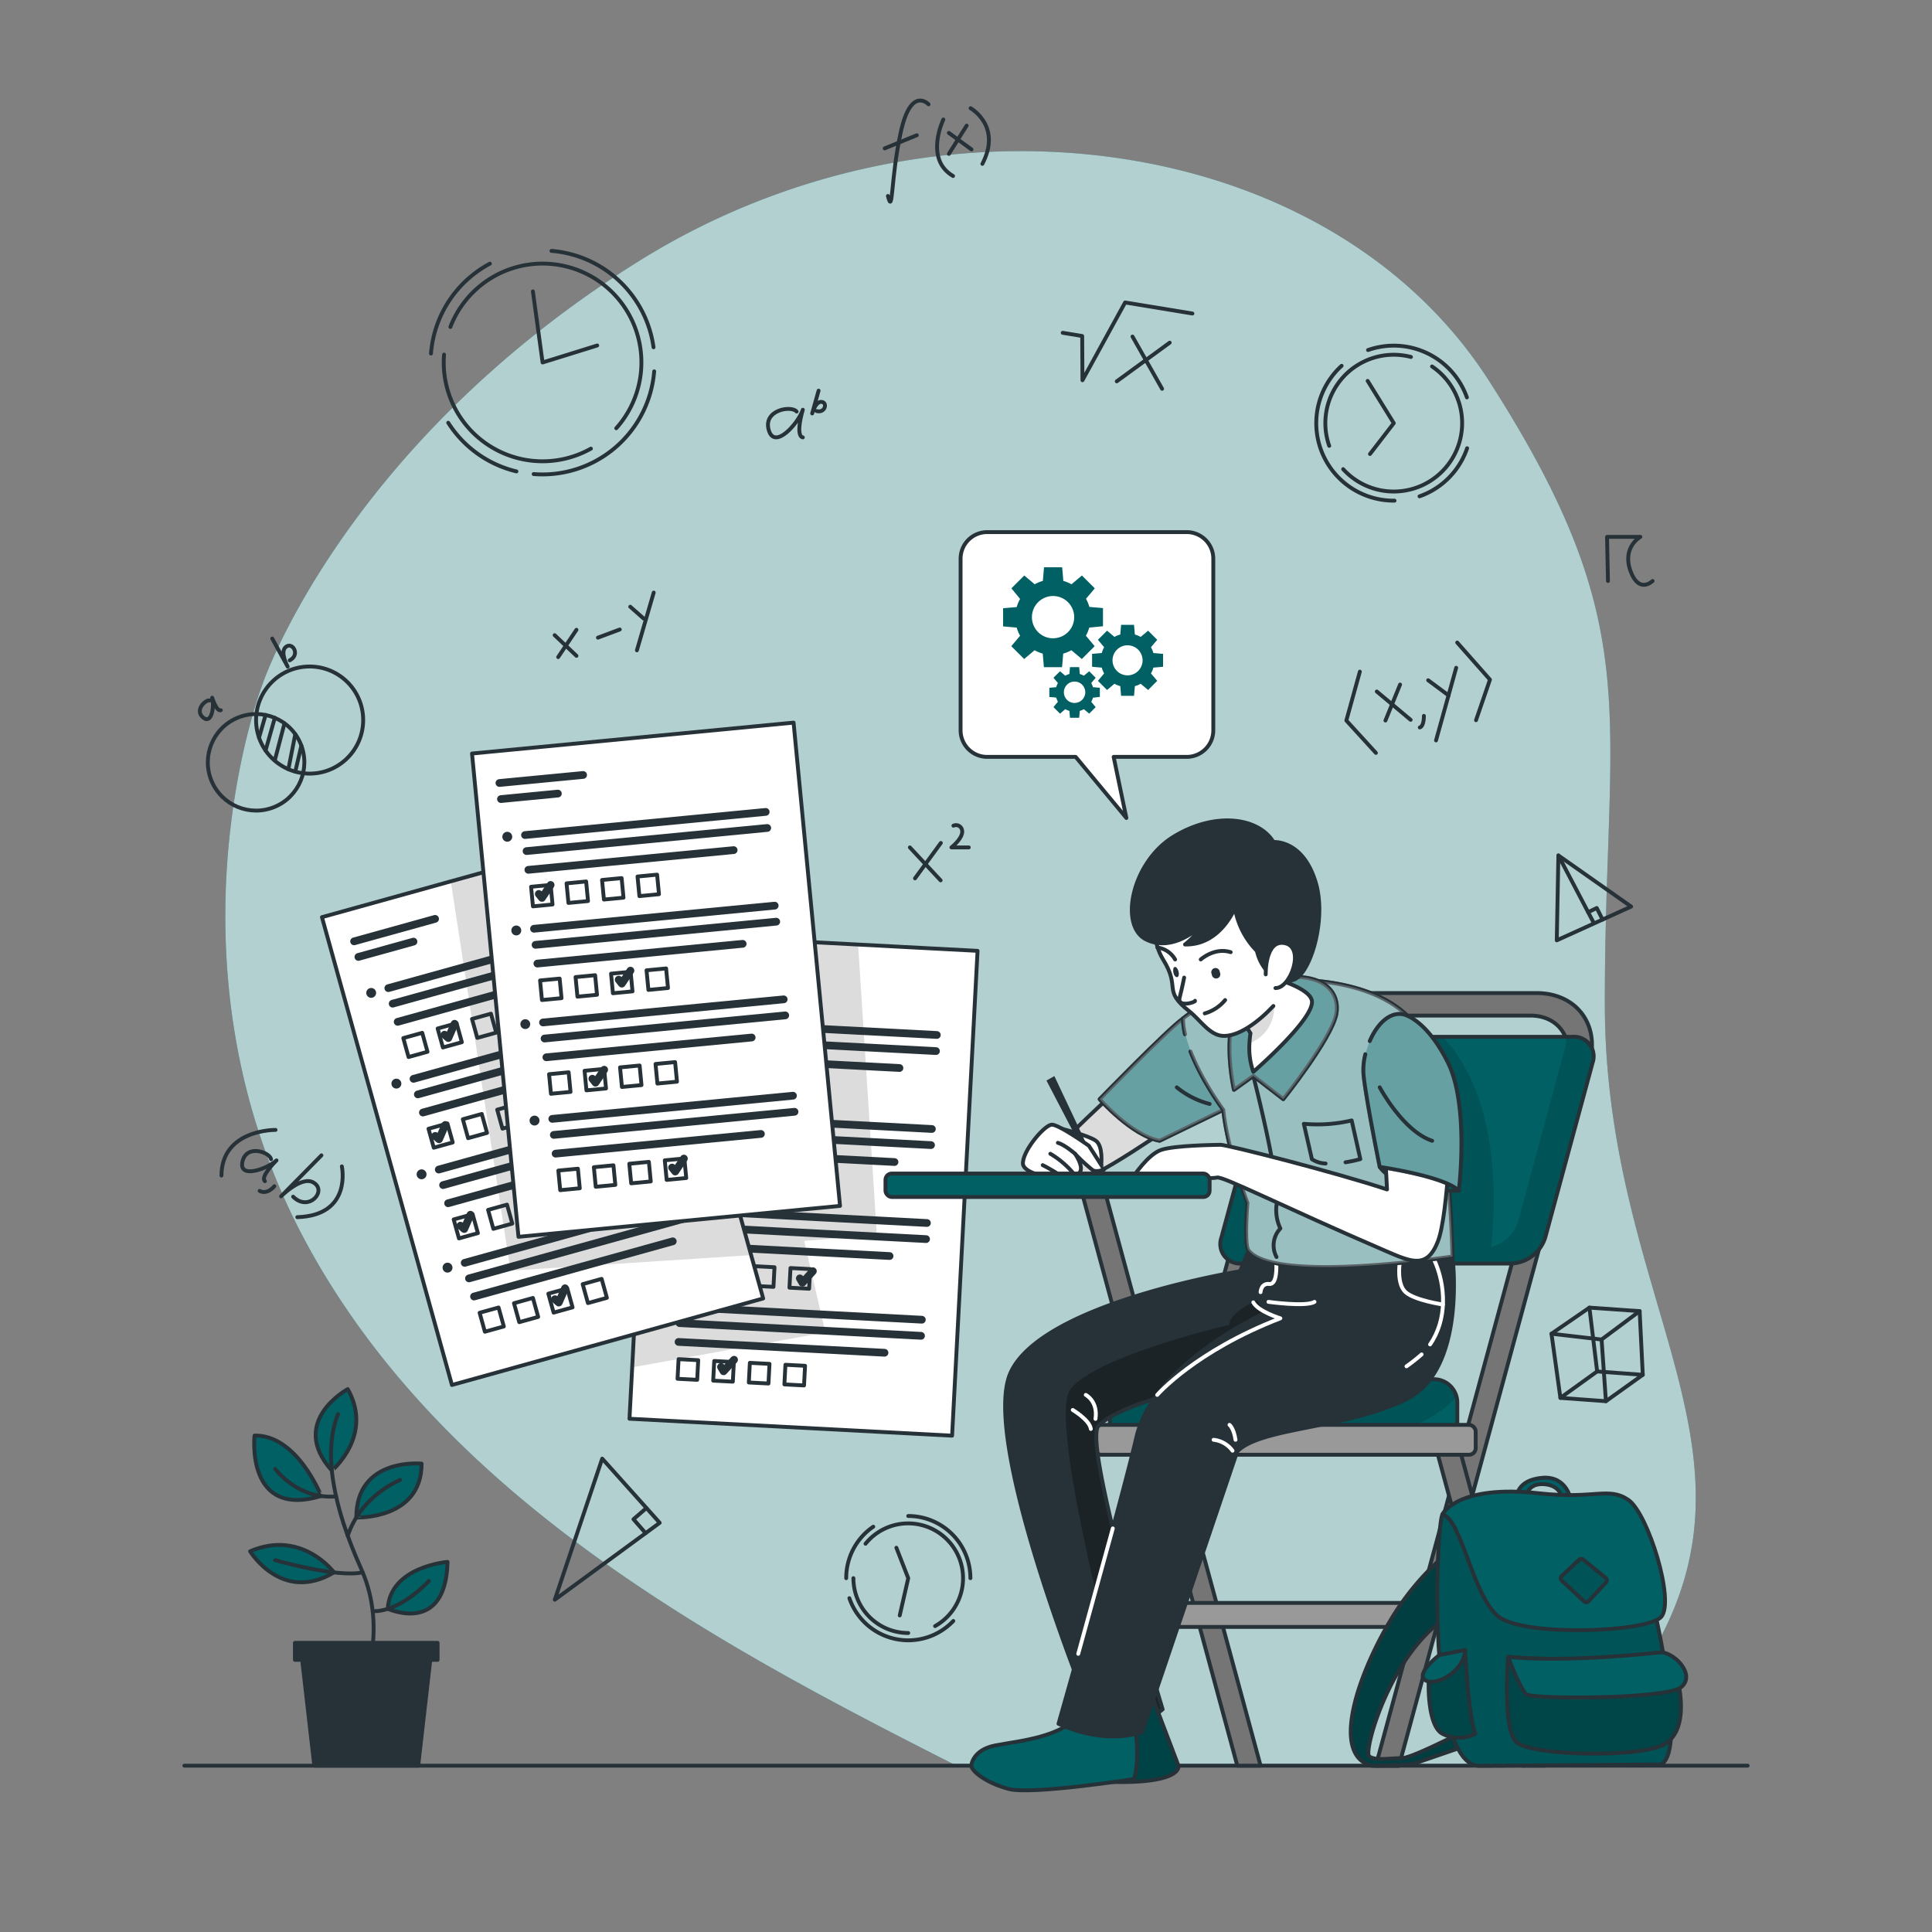 <svg xmlns="http://www.w3.org/2000/svg" xmlns:xlink="http://www.w3.org/1999/xlink" id="layer-1" viewBox="0 0 500 500"><rect x="0" y="0" width="500" height="500" fill="#808080" stroke="none"/><defs><clipPath id="freepik--clip-path--inject-2"><polygon points="252.99 246.08 246.4 371.55 162.91 367.17 163.61 353.87 169.5 241.69 222.07 244.45 252.99 246.08" style="fill:none"></polygon></clipPath><clipPath id="freepik--clip-path-2--inject-2"><polygon points="197.51 336.04 116.96 358.43 83.32 237.36 116.67 228.09 163.87 214.98 194.39 324.82 197.51 336.04" style="fill:none"></polygon></clipPath><clipPath id="freepik--clip-path-3--inject-2"><path d="M412.16,275.05l-12.24,45.18A9.63,9.63,0,0,1,391.1,327H321.26a5.06,5.06,0,0,1-5.16-6.75l12.25-45.18a9.64,9.64,0,0,1,8.82-6.75H407a5.08,5.08,0,0,1,5.43,4.71A5.15,5.15,0,0,1,412.16,275.05Z" style="fill:none"></path></clipPath><clipPath id="freepik--clip-path-4--inject-2"><path d="M377.15,363v8.24H287.23V363a6.06,6.06,0,0,1,6.06-6.06h77.79a6.05,6.05,0,0,1,6.07,6.06Z" style="fill:none"></path></clipPath><clipPath id="freepik--clip-path-5--inject-2"><path d="M284.31,369c-4.31,4.39,16.58,73.37,16.58,73.37-2.28,2-5.64,2.92-8.82,3.34a40.55,40.55,0,0,1-8.81.13s-29.94-72.62-21.7-90.64S320.93,329,320.93,329l2.18-5.4,26.45-3.72,4.37,32.39s-4.34.42-10.87,1.26C325.55,355.75,292.23,361,284.31,369Z" style="fill:none"></path></clipPath><clipPath id="freepik--clip-path-6--inject-2"><path d="M269.51,303.71c-4.39-.75,26.86-28.15,26.86-28.15l15.07,10.14s-25.64,18.06-29.67,18.55S269.51,303.71,269.51,303.71Z" style="fill:none"></path></clipPath><clipPath id="freepik--clip-path-7--inject-2"><path d="M296.67,435.09,305,457s1.38,5.63-23.74,3.85l-13.84-1.18Z" style="fill:none"></path></clipPath><clipPath id="freepik--clip-path-8--inject-2"><path d="M324.36,277.39a18.39,18.39,0,0,1-1-7.43,21.83,21.83,0,0,1,.27-2.55l-1.69-2.68-2.17-3.45,2.51-10s16,3.08,17.2,7.54S324.36,277.39,324.36,277.39Z" style="fill:none"></path></clipPath><clipPath id="freepik--clip-path-9--inject-2"><path d="M381.24,397a68.31,68.31,0,0,0-21.19,22c-8.81,14.7-15.79,35.38-4.95,38l10.31-.39,19.84-6.81-2.08-4S365.8,455,362.83,455s-6.84.74-8.47-.45,5.71-27.92,21.42-36.83S381.24,397,381.24,397Z" style="fill:none"></path></clipPath><clipPath id="freepik--clip-path-10--inject-2"><path d="M382.87,457c-13.81,0-11.19-61.93-9.6-65s41.66-4.6,45.61-3.3,19.79,63,11.05,67.93Z" style="fill:none"></path></clipPath><clipPath id="freepik--clip-path-11--inject-2"><path d="M409.69,403.58l5.88,4.8a.8.8,0,0,1,.09,1.13h0l-4.58,4.94a.78.78,0,0,1-1.1,0h0L404.13,409a.79.79,0,0,1,0-1.1l0,0,4.53-4.21A.78.78,0,0,1,409.69,403.58Z" style="fill:none"></path></clipPath><clipPath id="freepik--clip-path-12--inject-2"><path d="M390.3,428.79s26.58,2.19,39.63-1.19a11.21,11.21,0,0,1,3.73,5.35c1.19,3.56,3.67,15.74-3.73,18.86s-34,2.52-37.55-1S390.3,428.79,390.3,428.79Z" style="fill:none"></path></clipPath><clipPath id="freepik--clip-path-13--inject-2"><path d="M379.16,427s.89,17.67,2.67,21.68a9.25,9.25,0,0,1-8.56,0c-4.5-2.38-3.76-17.6-2.87-17.56S379.16,427,379.16,427Z" style="fill:none"></path></clipPath></defs><g id="freepik--background-simple--inject-2"><path d="M415.33,259.88c-.05-76.49,11.45-96.74-30-161.36s-143.06-78.93-219.9-31-97.5,109.57-97.5,109.57-27.88,72,11.3,144.5c35.83,66.32,106.39,104,167.59,135H403.31a110.3,110.3,0,0,0,23.92-28.3C459.1,374.66,415.39,336.37,415.33,259.88Z" style="fill:#006064"></path><path d="M415.33,259.88c-.05-76.49,11.45-96.74-30-161.36s-143.06-78.93-219.9-31-97.5,109.57-97.5,109.57-27.88,72,11.3,144.5c35.83,66.32,106.39,104,167.59,135H403.31a110.3,110.3,0,0,0,23.92-28.3C459.1,374.66,415.39,336.37,415.33,259.88Z" style="fill:#fff;opacity:0.7;isolation:isolate"></path></g><g id="freepik--Clocks--inject-2"><path d="M229.79,50.72c1.35,5.35.69-4.5,3.34-16.56S240.31,27,240.31,27" style="fill:none;stroke:#263238;stroke-linecap:round;stroke-linejoin:round"></path><line x1="228.96" y1="38.4" x2="237.27" y2="35" style="fill:none;stroke:#263238;stroke-linecap:round;stroke-linejoin:round"></line><path d="M244.14,30.92s-5,10.26,2.51,14.63" style="fill:none;stroke:#263238;stroke-linecap:round;stroke-linejoin:round"></path><path d="M251.18,28s8.19,4.55,3.06,14.41" style="fill:none;stroke:#263238;stroke-linecap:round;stroke-linejoin:round"></path><line x1="245.56" y1="34.39" x2="251.43" y2="38.68" style="fill:none;stroke:#263238;stroke-linecap:round;stroke-linejoin:round"></line><line x1="250.17" y1="32.51" x2="245.57" y2="39.82" style="fill:none;stroke:#263238;stroke-linecap:round;stroke-linejoin:round"></line><path d="M71.31,292.42s-13.93-.2-14,11.82" style="fill:none;stroke:#263238;stroke-linecap:round;stroke-linejoin:round"></path><path d="M70.15,300c-.29-1.77-6.35-4-7.4.62s6.48,1.85,8.81-.31c0,0-4.32,4.2-3,5.38" style="fill:none;stroke:#263238;stroke-linecap:round;stroke-linejoin:round"></path><path d="M71,307s-1.83,2.29-3.81,1.2" style="fill:none;stroke:#263238;stroke-linecap:round;stroke-linejoin:round"></path><path d="M83.19,299,72.74,309.61S78,304.28,81.05,306c3.8,2.08-1.13,7.78-5.19,3.7" style="fill:none;stroke:#263238;stroke-linecap:round;stroke-linejoin:round"></path><path d="M88.47,301.86S91.24,314.55,76.94,315" style="fill:none;stroke:#263238;stroke-linecap:round;stroke-linejoin:round"></path><polyline points="275.03 86.13 280.07 86.96 280.14 98.41 291.18 78.28 308.6 81.14" style="fill:none;stroke:#263238;stroke-linecap:round;stroke-linejoin:round"></polyline><line x1="293.09" y1="87.1" x2="300.75" y2="100.62" style="fill:none;stroke:#263238;stroke-linecap:round;stroke-linejoin:round"></line><line x1="302.72" y1="88.68" x2="289.01" y2="98.69" style="fill:none;stroke:#263238;stroke-linecap:round;stroke-linejoin:round"></line><path d="M206.16,106.51c-1.29-1.64-8.72-.47-7.21,4.79s7.65-1.75,8.82-5.26c0,0-2.05,6.71,0,7.16" style="fill:none;stroke:#263238;stroke-linecap:round;stroke-linejoin:round"></path><path d="M211.85,101.1l-1.66,5.9s.83-3,2.29-3c1.79,0,1.14,3-1.15,2.38" style="fill:none;stroke:#263238;stroke-linecap:round;stroke-linejoin:round"></path><polyline points="351.93 173.82 348.43 186.47 356.08 194.85" style="fill:none;stroke:#263238;stroke-linecap:round;stroke-linejoin:round"></polyline><line x1="356.31" y1="178.96" x2="365.07" y2="186.29" style="fill:none;stroke:#263238;stroke-linecap:round;stroke-linejoin:round"></line><line x1="362.34" y1="177.16" x2="358.55" y2="186.47" style="fill:none;stroke:#263238;stroke-linecap:round;stroke-linejoin:round"></line><path d="M368.5,185.27s.08,2.64-1.06,3" style="fill:none;stroke:#263238;stroke-linecap:round;stroke-linejoin:round"></path><line x1="369.61" y1="176.05" x2="374.9" y2="179.98" style="fill:none;stroke:#263238;stroke-linecap:round;stroke-linejoin:round"></line><line x1="376.86" y1="172.82" x2="371.64" y2="191.62" style="fill:none;stroke:#263238;stroke-linecap:round;stroke-linejoin:round"></line><polyline points="377.12 166.29 385.6 175.89 381.99 186.39" style="fill:none;stroke:#263238;stroke-linecap:round;stroke-linejoin:round"></polyline><polygon points="143.58 414.01 155.85 377.49 170.73 394.1 143.58 414.01" style="fill:none;stroke:#263238;stroke-linecap:round;stroke-linejoin:round"></polygon><polyline points="167.08 396.77 163.94 393.18 167.29 390.28" style="fill:none;stroke:#263238;stroke-linecap:round;stroke-linejoin:round"></polyline><circle cx="66.28" cy="197.29" r="12.49" transform="translate(-70.46 40.38) rotate(-22.5)" style="fill:none;stroke:#263238;stroke-linecap:round;stroke-linejoin:round"></circle><circle cx="80.13" cy="186.35" r="13.86" style="fill:none;stroke:#263238;stroke-linecap:round;stroke-linejoin:round"></circle><line x1="68.73" y1="185.04" x2="67.04" y2="190.91" style="fill:none;stroke:#263238;stroke-linecap:round;stroke-linejoin:round"></line><line x1="71.12" y1="185.77" x2="68.73" y2="194.23" style="fill:none;stroke:#263238;stroke-linecap:round;stroke-linejoin:round"></line><line x1="73.63" y1="187.19" x2="71.12" y2="196.76" style="fill:none;stroke:#263238;stroke-linecap:round;stroke-linejoin:round"></line><line x1="76.42" y1="190" x2="74.63" y2="199.08" style="fill:none;stroke:#263238;stroke-linecap:round;stroke-linejoin:round"></line><line x1="77.99" y1="192.96" x2="76.42" y2="199.71" style="fill:none;stroke:#263238;stroke-linecap:round;stroke-linejoin:round"></line><path d="M54.33,181.28c-1.09-.33-4.08,2.51-1.76,4.42s2.91-3.18,2.34-5.13c0,0,1.17,3.67,2.23,3.23" style="fill:none;stroke:#263238;stroke-linecap:round;stroke-linejoin:round"></path><path d="M70.45,165.25l4,7.28s-2-3.64-.59-5c1.72-1.68,4,1.87,1.12,3.36" style="fill:none;stroke:#263238;stroke-linecap:round;stroke-linejoin:round"></path><line x1="143.54" y1="164.38" x2="149.19" y2="169.73" style="fill:none;stroke:#263238;stroke-linecap:round;stroke-linejoin:round"></line><line x1="149.19" y1="162.99" x2="144.46" y2="170.05" style="fill:none;stroke:#263238;stroke-linecap:round;stroke-linejoin:round"></line><line x1="154.75" y1="165.02" x2="160.4" y2="162.91" style="fill:none;stroke:#263238;stroke-linecap:round;stroke-linejoin:round"></line><line x1="163.11" y1="157.02" x2="166.55" y2="160.06" style="fill:none;stroke:#263238;stroke-linecap:round;stroke-linejoin:round"></line><line x1="169.18" y1="153.36" x2="164.83" y2="168.3" style="fill:none;stroke:#263238;stroke-linecap:round;stroke-linejoin:round"></line><path d="M416.14,150.36l-.24-11.42h8.63s-4.78,2.64-2.58,8.78,5.74,2.64,5.74,2.64" style="fill:none;stroke:#263238;stroke-linecap:round;stroke-linejoin:round"></path><polygon points="401.52 345.17 411.34 338.41 424.34 339.32 425.15 355.8 415.61 362.63 403.83 361.77 401.52 345.17" style="fill:none;stroke:#263238;stroke-linecap:round;stroke-linejoin:round"></polygon><polyline points="403.83 361.77 413.33 354.93 425.15 355.8" style="fill:none;stroke:#263238;stroke-linecap:round;stroke-linejoin:round"></polyline><line x1="413.34" y1="354.93" x2="411.34" y2="338.41" style="fill:none;stroke:#263238;stroke-linecap:round;stroke-linejoin:round"></line><polyline points="401.52 345.17 414.49 346.67 424.34 339.32" style="fill:none;stroke:#263238;stroke-linecap:round;stroke-linejoin:round"></polyline><line x1="414.49" y1="346.67" x2="415.61" y2="362.63" style="fill:none;stroke:#263238;stroke-linecap:round;stroke-linejoin:round"></line><polygon points="403.31 221.39 402.89 243.36 422.14 234.62 403.31 221.39" style="fill:none;stroke:#263238;stroke-linecap:round;stroke-linejoin:round"></polygon><line x1="403.31" y1="221.39" x2="412.48" y2="238.88" style="fill:none;stroke:#263238;stroke-linecap:round;stroke-linejoin:round"></line><polyline points="411.01 236.07 413.24 234.99 414.74 237.98" style="fill:none;stroke:#263238;stroke-linecap:round;stroke-linejoin:round"></polyline><line x1="235.47" y1="219.31" x2="243.43" y2="227.84" style="fill:none;stroke:#263238;stroke-linecap:round;stroke-linejoin:round"></line><line x1="243.49" y1="218.16" x2="236.8" y2="227.32" style="fill:none;stroke:#263238;stroke-linecap:round;stroke-linejoin:round"></line><path d="M246.75,213.69a1.59,1.59,0,0,1,2.11.77,1.64,1.64,0,0,1,.13.43c.39,1.92-2.76,4.42-2.76,4.42h4.49" style="fill:none;stroke:#263238;stroke-linecap:round;stroke-linejoin:round"></path><path d="M111.54,91.5a28.92,28.92,0,0,1,15.24-23.26" style="fill:none;stroke:#263238;stroke-linecap:round;stroke-linejoin:round"></path><path d="M133.65,122A28.92,28.92,0,0,1,116,109.41" style="fill:none;stroke:#263238;stroke-linecap:round;stroke-linejoin:round"></path><path d="M169.3,96.11a29,29,0,0,1-31.19,26.58" style="fill:none;stroke:#263238;stroke-linecap:round;stroke-linejoin:round"></path><path d="M142.72,64.93a29,29,0,0,1,26.41,24.94" style="fill:none;stroke:#263238;stroke-linecap:round;stroke-linejoin:round"></path><path d="M152.92,116.11a25.57,25.57,0,0,1-38-24.34" style="fill:none;stroke:#263238;stroke-linecap:round;stroke-linejoin:round"></path><path d="M116.56,84.61a25.57,25.57,0,1,1,42.93,26.22" style="fill:none;stroke:#263238;stroke-linecap:round;stroke-linejoin:round"></path><polyline points="137.91 75.41 140.42 93.81 154.56 89.41" style="fill:none;stroke:#263238;stroke-linecap:round;stroke-linejoin:round"></polyline><path d="M360.9,129.57a20.06,20.06,0,0,1-13.69-34.9" style="fill:none;stroke:#263238;stroke-linecap:round;stroke-linejoin:round"></path><path d="M379.69,116a20,20,0,0,1-12.32,12.45" style="fill:none;stroke:#263238;stroke-linecap:round;stroke-linejoin:round"></path><path d="M354.05,90.59a20.06,20.06,0,0,1,25.58,12.26" style="fill:none;stroke:#263238;stroke-linecap:round;stroke-linejoin:round"></path><path d="M370.61,94.84a17.7,17.7,0,1,1-23,26.58" style="fill:none;stroke:#263238;stroke-linecap:round;stroke-linejoin:round"></path><path d="M344,115.38a17.7,17.7,0,0,1,21.15-23" style="fill:none;stroke:#263238;stroke-linecap:round;stroke-linejoin:round"></path><polyline points="353.95 98.58 360.71 109.51 354.55 117.5" style="fill:none;stroke:#263238;stroke-linecap:round;stroke-linejoin:round"></polyline><path d="M219,408.43a16.06,16.06,0,0,1,7-13.32" style="fill:none;stroke:#263238;stroke-linecap:round;stroke-linejoin:round"></path><path d="M246.71,419.51a16.09,16.09,0,0,1-26.89-5.9" style="fill:none;stroke:#263238;stroke-linecap:round;stroke-linejoin:round"></path><path d="M235.05,392.34a16.09,16.09,0,0,1,16.09,16.09" style="fill:none;stroke:#263238;stroke-linecap:round;stroke-linejoin:round"></path><path d="M235.05,422.62a14.19,14.19,0,0,1-14.19-14.19h0" style="fill:none;stroke:#263238;stroke-linecap:round;stroke-linejoin:round"></path><path d="M224,399.52a14.2,14.2,0,1,1,18,21.31" style="fill:none;stroke:#263238;stroke-linecap:round;stroke-linejoin:round"></path><polyline points="232.85 418.07 235.05 408.43 231.98 400.55" style="fill:none;stroke:#263238;stroke-linecap:round;stroke-linejoin:round"></polyline><line x1="47.71" y1="456.95" x2="452.29" y2="456.95" style="fill:none;stroke:#263238;stroke-linecap:round;stroke-linejoin:round"></line></g><g id="freepik--exam-sheets--inject-2"><polygon points="252.99 246.08 246.4 371.55 162.91 367.17 163.61 353.87 169.5 241.69 222.07 244.45 252.99 246.08" style="fill:#fff"></polygon><g style="clip-path:url(#freepik--clip-path--inject-2)"><polygon points="226.93 319.59 208.12 321.14 213.61 344.83 163.61 353.87 169.5 241.69 222.07 244.45 226.93 319.59" style="fill-opacity:0.7;opacity:0.2;isolation:isolate"></polygon></g><polygon points="252.99 246.08 246.4 371.55 162.91 367.17 163.61 353.87 169.5 241.69 222.07 244.45 252.99 246.08" style="fill:none;stroke:#263238;stroke-linecap:round;stroke-linejoin:round"></polygon><line x1="175.39" y1="250.27" x2="197.12" y2="251.41" style="fill:none;stroke:#263238;stroke-linecap:round;stroke-linejoin:round;stroke-width:2px"></line><line x1="175.17" y1="254.44" x2="189.95" y2="255.22" style="fill:none;stroke:#263238;stroke-linecap:round;stroke-linejoin:round;stroke-width:2px"></line><line x1="179.95" y1="264.57" x2="242.45" y2="267.85" style="fill:none;stroke:#263238;stroke-linecap:round;stroke-linejoin:round;stroke-width:2px"></line><line x1="179.73" y1="268.74" x2="242.23" y2="272.02" style="fill:none;stroke:#263238;stroke-linecap:round;stroke-linejoin:round;stroke-width:2px"></line><line x1="179.48" y1="273.61" x2="232.78" y2="276.4" style="fill:none;stroke:#263238;stroke-linecap:round;stroke-linejoin:round;stroke-width:2px"></line><rect x="179.36" y="278.19" width="5.09" height="5.09" transform="translate(-107.99 447.64) rotate(-86.99)" style="fill:none;stroke:#263238;stroke-linecap:round;stroke-linejoin:round"></rect><rect x="188.58" y="278.67" width="5.09" height="5.09" transform="translate(-99.74 457.31) rotate(-86.99)" style="fill:none;stroke:#263238;stroke-linecap:round;stroke-linejoin:round"></rect><rect x="197.78" y="279.16" width="5.09" height="5.09" transform="translate(-91.51 466.96) rotate(-86.99)" style="fill:none;stroke:#263238;stroke-linecap:round;stroke-linejoin:round"></rect><rect x="206.99" y="279.64" width="5.09" height="5.09" transform="translate(-83.26 476.62) rotate(-86.99)" style="fill:none;stroke:#263238;stroke-linecap:round;stroke-linejoin:round"></rect><path d="M176.62,264.39a1.26,1.26,0,0,1-1.31,1.21h0a1.27,1.27,0,1,1,.13-2.54,1.26,1.26,0,0,1,1.2,1.32Z" style="fill:#263238"></path><line x1="178.67" y1="288.9" x2="241.17" y2="292.18" style="fill:none;stroke:#263238;stroke-linecap:round;stroke-linejoin:round;stroke-width:2px"></line><line x1="178.45" y1="293.07" x2="240.95" y2="296.35" style="fill:none;stroke:#263238;stroke-linecap:round;stroke-linejoin:round;stroke-width:2px"></line><line x1="178.2" y1="297.94" x2="231.5" y2="300.73" style="fill:none;stroke:#263238;stroke-linecap:round;stroke-linejoin:round;stroke-width:2px"></line><rect x="178.08" y="302.52" width="5.09" height="5.09" transform="translate(-133.51 469.43) rotate(-86.99)" style="fill:none;stroke:#263238;stroke-linecap:round;stroke-linejoin:round"></rect><rect x="187.29" y="303" width="5.09" height="5.09" transform="translate(-125.25 479.08) rotate(-86.99)" style="fill:none;stroke:#263238;stroke-linecap:round;stroke-linejoin:round"></rect><rect x="196.5" y="303.49" width="5.09" height="5.09" transform="translate(-117.02 488.73) rotate(-86.99)" style="fill:none;stroke:#263238;stroke-linecap:round;stroke-linejoin:round"></rect><rect x="205.71" y="303.97" width="5.09" height="5.09" transform="translate(-108.78 498.39) rotate(-86.99)" style="fill:none;stroke:#263238;stroke-linecap:round;stroke-linejoin:round"></rect><path d="M175.35,288.72a1.27,1.27,0,0,1-1.33,1.21h0a1.28,1.28,0,1,1,1.34-1.22Z" style="fill:#263238"></path><line x1="177.4" y1="313.23" x2="239.89" y2="316.51" style="fill:none;stroke:#263238;stroke-linecap:round;stroke-linejoin:round;stroke-width:2px"></line><line x1="177.18" y1="317.4" x2="239.67" y2="320.68" style="fill:none;stroke:#263238;stroke-linecap:round;stroke-linejoin:round;stroke-width:2px"></line><line x1="176.92" y1="322.26" x2="230.22" y2="325.06" style="fill:none;stroke:#263238;stroke-linecap:round;stroke-linejoin:round;stroke-width:2px"></line><rect x="176.81" y="326.84" width="5.09" height="5.09" transform="translate(-159 491.2) rotate(-86.99)" style="fill:none;stroke:#263238;stroke-linecap:round;stroke-linejoin:round"></rect><rect x="187.1" y="327.31" width="5.1" height="5.1" transform="translate(-149.26 502.8) rotate(-87.14)" style="fill:none;stroke:#263238;stroke-linecap:round;stroke-linejoin:round;stroke-width:1.001px"></rect><rect x="195.22" y="327.82" width="5.09" height="5.09" transform="translate(-142.53 510.51) rotate(-86.99)" style="fill:none;stroke:#263238;stroke-linecap:round;stroke-linejoin:round"></rect><rect x="204.44" y="328.29" width="5.09" height="5.09" transform="translate(-134.26 520.17) rotate(-86.99)" style="fill:none;stroke:#263238;stroke-linecap:round;stroke-linejoin:round"></rect><path d="M174.07,313.05a1.27,1.27,0,0,1-1.33,1.21h0a1.28,1.28,0,1,1,0-2.56h.18a1.27,1.27,0,0,1,1.21,1.33Z" style="fill:#263238"></path><line x1="176.08" y1="338.25" x2="238.57" y2="341.54" style="fill:none;stroke:#263238;stroke-linecap:round;stroke-linejoin:round;stroke-width:2px"></line><line x1="175.86" y1="342.42" x2="238.36" y2="345.71" style="fill:none;stroke:#263238;stroke-linecap:round;stroke-linejoin:round;stroke-width:2px"></line><line x1="175.61" y1="347.29" x2="228.91" y2="350.09" style="fill:none;stroke:#263238;stroke-linecap:round;stroke-linejoin:round;stroke-width:2px"></line><rect x="175.47" y="351.87" width="5.09" height="5.09" transform="translate(-185.25 513.58) rotate(-86.99)" style="fill:none;stroke:#263238;stroke-linecap:round;stroke-linejoin:round"></rect><rect x="184.71" y="352.35" width="5.09" height="5.09" transform="translate(-176.99 523.26) rotate(-86.99)" style="fill:none;stroke:#263238;stroke-linecap:round;stroke-linejoin:round"></rect><rect x="193.92" y="352.84" width="5.09" height="5.09" transform="translate(-168.74 532.91) rotate(-86.99)" style="fill:none;stroke:#263238;stroke-linecap:round;stroke-linejoin:round"></rect><rect x="203.13" y="353.33" width="5.09" height="5.09" transform="translate(-160.51 542.58) rotate(-86.99)" style="fill:none;stroke:#263238;stroke-linecap:round;stroke-linejoin:round"></rect><path d="M172.75,338.08a1.27,1.27,0,1,1-1.2-1.34,1.27,1.27,0,0,1,1.2,1.34Z" style="fill:#263238"></path><polyline points="181.23 280.17 181.89 281.31 184.6 278.32" style="fill:none;stroke:#263238;stroke-linecap:round;stroke-linejoin:round;stroke-width:2px"></polyline><polyline points="198.39 305.16 199.05 306.3 201.76 303.31" style="fill:none;stroke:#263238;stroke-linecap:round;stroke-linejoin:round;stroke-width:2px"></polyline><polyline points="207 330.84 207.66 331.98 210.37 328.98" style="fill:none;stroke:#263238;stroke-linecap:round;stroke-linejoin:round;stroke-width:2px"></polyline><polyline points="186.6 353.76 187.26 354.89 189.97 351.9" style="fill:none;stroke:#263238;stroke-linecap:round;stroke-linejoin:round;stroke-width:2px"></polyline><polygon points="197.51 336.04 116.96 358.43 83.32 237.36 116.67 228.09 163.87 214.98 194.39 324.82 197.51 336.04" style="fill:#fff"></polygon><g style="clip-path:url(#freepik--clip-path-2--inject-2)"><polygon points="194.39 324.82 132.11 328.85 116.67 228.09 163.87 214.98 194.39 324.82" style="fill-opacity:0.7;opacity:0.2;isolation:isolate"></polygon></g><polygon points="197.51 336.04 116.96 358.43 83.32 237.36 116.67 228.09 163.87 214.98 194.39 324.82 197.51 336.04" style="fill:none;stroke:#263238;stroke-linecap:round;stroke-linejoin:round"></polygon><line x1="91.64" y1="243.62" x2="112.6" y2="237.8" style="fill:none;stroke:#263238;stroke-linecap:round;stroke-linejoin:round;stroke-width:2px"></line><line x1="92.75" y1="247.65" x2="107.01" y2="243.69" style="fill:none;stroke:#263238;stroke-linecap:round;stroke-linejoin:round;stroke-width:2px"></line><line x1="100.5" y1="255.73" x2="160.8" y2="238.98" style="fill:none;stroke:#263238;stroke-linecap:round;stroke-linejoin:round;stroke-width:2px"></line><line x1="101.62" y1="259.75" x2="161.92" y2="243" style="fill:none;stroke:#263238;stroke-linecap:round;stroke-linejoin:round;stroke-width:2px"></line><line x1="102.92" y1="264.45" x2="154.35" y2="250.16" style="fill:none;stroke:#263238;stroke-linecap:round;stroke-linejoin:round;stroke-width:2px"></line><rect x="104.96" y="267.88" width="5.09" height="5.09" transform="translate(-68.48 38.66) rotate(-15.53)" style="fill:none;stroke:#263238;stroke-linecap:round;stroke-linejoin:round"></rect><rect x="113.85" y="265.4" width="5.09" height="5.09" transform="translate(-67.49 40.95) rotate(-15.53)" style="fill:none;stroke:#263238;stroke-linecap:round;stroke-linejoin:round"></rect><rect x="122.75" y="262.93" width="5.09" height="5.09" transform="translate(-66.51 43.24) rotate(-15.53)" style="fill:none;stroke:#263238;stroke-linecap:round;stroke-linejoin:round"></rect><rect x="131.62" y="260.47" width="5.09" height="5.09" transform="translate(-65.52 45.52) rotate(-15.53)" style="fill:none;stroke:#263238;stroke-linecap:round;stroke-linejoin:round"></rect><path d="M97.29,256.62a1.27,1.27,0,0,1-2.45.68,1.27,1.27,0,0,1,2.45-.68Z" style="fill:#263238"></path><line x1="107.02" y1="279.2" x2="167.32" y2="262.45" style="fill:none;stroke:#263238;stroke-linecap:round;stroke-linejoin:round;stroke-width:2px"></line><line x1="108.14" y1="283.23" x2="168.44" y2="266.47" style="fill:none;stroke:#263238;stroke-linecap:round;stroke-linejoin:round;stroke-width:2px"></line><line x1="109.45" y1="287.92" x2="160.87" y2="273.63" style="fill:none;stroke:#263238;stroke-linecap:round;stroke-linejoin:round;stroke-width:2px"></line><rect x="111.49" y="291.35" width="5.09" height="5.09" transform="translate(-74.53 41.26) rotate(-15.53)" style="fill:none;stroke:#263238;stroke-linecap:round;stroke-linejoin:round"></rect><rect x="120.37" y="288.88" width="5.09" height="5.09" transform="translate(-73.54 43.55) rotate(-15.53)" style="fill:none;stroke:#263238;stroke-linecap:round;stroke-linejoin:round"></rect><rect x="129.26" y="286.41" width="5.09" height="5.09" transform="translate(-72.55 45.84) rotate(-15.53)" style="fill:none;stroke:#263238;stroke-linecap:round;stroke-linejoin:round"></rect><rect x="138.16" y="283.93" width="5.09" height="5.09" transform="translate(-71.56 48.13) rotate(-15.53)" style="fill:none;stroke:#263238;stroke-linecap:round;stroke-linejoin:round"></rect><path d="M103.82,280.1a1.28,1.28,0,1,1-1.58-.89h0a1.27,1.27,0,0,1,1.57.88Z" style="fill:#263238"></path><line x1="113.55" y1="302.68" x2="173.84" y2="285.92" style="fill:none;stroke:#263238;stroke-linecap:round;stroke-linejoin:round;stroke-width:2px"></line><line x1="114.67" y1="306.7" x2="174.96" y2="289.95" style="fill:none;stroke:#263238;stroke-linecap:round;stroke-linejoin:round;stroke-width:2px"></line><line x1="115.97" y1="311.4" x2="167.4" y2="297.11" style="fill:none;stroke:#263238;stroke-linecap:round;stroke-linejoin:round;stroke-width:2px"></line><rect x="118" y="314.82" width="5.09" height="5.09" transform="translate(-80.57 43.86) rotate(-15.53)" style="fill:none;stroke:#263238;stroke-linecap:round;stroke-linejoin:round"></rect><rect x="126.9" y="312.35" width="5.09" height="5.09" transform="translate(-79.58 46.15) rotate(-15.53)" style="fill:none;stroke:#263238;stroke-linecap:round;stroke-linejoin:round"></rect><rect x="135.78" y="309.88" width="5.09" height="5.09" transform="translate(-78.6 48.44) rotate(-15.53)" style="fill:none;stroke:#263238;stroke-linecap:round;stroke-linejoin:round"></rect><rect x="144.67" y="307.41" width="5.09" height="5.09" transform="translate(-77.61 50.73) rotate(-15.53)" style="fill:none;stroke:#263238;stroke-linecap:round;stroke-linejoin:round"></rect><path d="M110.34,303.57a1.28,1.28,0,1,1-1.58-.89h0a1.27,1.27,0,0,1,1.57.88Z" style="fill:#263238"></path><line x1="120.26" y1="326.82" x2="180.55" y2="310.07" style="fill:none;stroke:#263238;stroke-linecap:round;stroke-linejoin:round;stroke-width:2px"></line><line x1="121.37" y1="330.85" x2="181.67" y2="314.09" style="fill:none;stroke:#263238;stroke-linecap:round;stroke-linejoin:round;stroke-width:2px"></line><line x1="122.68" y1="335.54" x2="174.11" y2="321.25" style="fill:none;stroke:#263238;stroke-linecap:round;stroke-linejoin:round;stroke-width:2px"></line><rect x="124.71" y="338.97" width="5.09" height="5.09" transform="translate(-86.79 46.54) rotate(-15.53)" style="fill:none;stroke:#263238;stroke-linecap:round;stroke-linejoin:round"></rect><rect x="133.61" y="336.5" width="5.09" height="5.09" transform="translate(-85.81 48.83) rotate(-15.53)" style="fill:none;stroke:#263238;stroke-linecap:round;stroke-linejoin:round"></rect><rect x="142.5" y="334.03" width="5.09" height="5.09" transform="translate(-84.82 51.12) rotate(-15.53)" style="fill:none;stroke:#263238;stroke-linecap:round;stroke-linejoin:round"></rect><rect x="151.38" y="331.56" width="5.09" height="5.09" transform="translate(-83.83 53.41) rotate(-15.53)" style="fill:none;stroke:#263238;stroke-linecap:round;stroke-linejoin:round"></rect><path d="M117.05,327.71a1.28,1.28,0,0,1-2.46.71,1.29,1.29,0,0,1,.88-1.59h0a1.28,1.28,0,0,1,1.57.87Z" style="fill:#263238"></path><polyline points="115.04 267.78 116.03 268.65 117.65 264.95" style="fill:none;stroke:#263238;stroke-linecap:round;stroke-linejoin:round;stroke-width:2px"></polyline><polyline points="112.63 293.97 113.62 294.84 115.23 291.14" style="fill:none;stroke:#263238;stroke-linecap:round;stroke-linejoin:round;stroke-width:2px"></polyline><polyline points="119.15 317.2 120.14 318.07 121.75 314.37" style="fill:none;stroke:#263238;stroke-linecap:round;stroke-linejoin:round;stroke-width:2px"></polyline><polyline points="143.62 336.23 144.61 337.1 146.23 333.4" style="fill:none;stroke:#263238;stroke-linecap:round;stroke-linejoin:round;stroke-width:2px"></polyline><rect x="127.98" y="190.72" width="83.6" height="125.65" transform="translate(-23.48 17.41) rotate(-5.49)" style="fill:#fff;stroke:#263238;stroke-linecap:round;stroke-linejoin:round"></rect><line x1="129.25" y1="202.64" x2="150.91" y2="200.56" style="fill:none;stroke:#263238;stroke-linecap:round;stroke-linejoin:round;stroke-width:2px"></line><line x1="129.65" y1="206.8" x2="144.38" y2="205.38" style="fill:none;stroke:#263238;stroke-linecap:round;stroke-linejoin:round;stroke-width:2px"></line><line x1="135.87" y1="216.11" x2="198.16" y2="210.12" style="fill:none;stroke:#263238;stroke-linecap:round;stroke-linejoin:round;stroke-width:2px"></line><line x1="136.27" y1="220.26" x2="198.56" y2="214.28" style="fill:none;stroke:#263238;stroke-linecap:round;stroke-linejoin:round;stroke-width:2px"></line><line x1="136.74" y1="225.11" x2="189.87" y2="220.01" style="fill:none;stroke:#263238;stroke-linecap:round;stroke-linejoin:round;stroke-width:2px"></line><rect x="137.67" y="229.24" width="5.09" height="5.09" transform="translate(-21.53 14.48) rotate(-5.49)" style="fill:none;stroke:#263238;stroke-linecap:round;stroke-linejoin:round"></rect><rect x="146.86" y="228.36" width="5.09" height="5.09" transform="translate(-21.41 15.35) rotate(-5.49)" style="fill:none;stroke:#263238;stroke-linecap:round;stroke-linejoin:round"></rect><rect x="156.04" y="227.48" width="5.09" height="5.09" transform="translate(-21.28 16.23) rotate(-5.49)" style="fill:none;stroke:#263238;stroke-linecap:round;stroke-linejoin:round"></rect><rect x="165.22" y="226.59" width="5.09" height="5.09" transform="translate(-21.15 17.1) rotate(-5.49)" style="fill:none;stroke:#263238;stroke-linecap:round;stroke-linejoin:round"></rect><path d="M132.56,216.43a1.28,1.28,0,1,1-1.4-1.15h0a1.27,1.27,0,0,1,1.39,1.14Z" style="fill:#263238"></path><line x1="138.2" y1="240.36" x2="200.49" y2="234.38" style="fill:none;stroke:#263238;stroke-linecap:round;stroke-linejoin:round;stroke-width:2px"></line><line x1="138.6" y1="244.52" x2="200.89" y2="238.53" style="fill:none;stroke:#263238;stroke-linecap:round;stroke-linejoin:round;stroke-width:2px"></line><line x1="139.07" y1="249.37" x2="192.2" y2="244.26" style="fill:none;stroke:#263238;stroke-linecap:round;stroke-linejoin:round;stroke-width:2px"></line><rect x="140" y="253.49" width="5.09" height="5.09" transform="translate(-23.84 14.81) rotate(-5.49)" style="fill:none;stroke:#263238;stroke-linecap:round;stroke-linejoin:round"></rect><rect x="149.19" y="252.61" width="5.09" height="5.09" transform="translate(-23.72 15.69) rotate(-5.49)" style="fill:none;stroke:#263238;stroke-linecap:round;stroke-linejoin:round"></rect><rect x="158.37" y="251.73" width="5.09" height="5.09" transform="translate(-23.59 16.56) rotate(-5.49)" style="fill:none;stroke:#263238;stroke-linecap:round;stroke-linejoin:round"></rect><rect x="167.55" y="250.86" width="5.09" height="5.09" transform="translate(-23.46 17.44) rotate(-5.49)" style="fill:none;stroke:#263238;stroke-linecap:round;stroke-linejoin:round"></rect><path d="M134.89,240.68a1.28,1.28,0,1,1-1.4-1.15h0A1.28,1.28,0,0,1,134.89,240.68Z" style="fill:#263238"></path><line x1="140.53" y1="264.61" x2="202.82" y2="258.63" style="fill:none;stroke:#263238;stroke-linecap:round;stroke-linejoin:round;stroke-width:2px"></line><line x1="140.93" y1="268.77" x2="203.22" y2="262.78" style="fill:none;stroke:#263238;stroke-linecap:round;stroke-linejoin:round;stroke-width:2px"></line><line x1="141.4" y1="273.62" x2="194.53" y2="268.51" style="fill:none;stroke:#263238;stroke-linecap:round;stroke-linejoin:round;stroke-width:2px"></line><rect x="142.33" y="277.74" width="5.09" height="5.09" transform="translate(-26.15 15.15) rotate(-5.49)" style="fill:none;stroke:#263238;stroke-linecap:round;stroke-linejoin:round"></rect><rect x="151.51" y="276.86" width="5.09" height="5.09" transform="translate(-26.02 16.02) rotate(-5.49)" style="fill:none;stroke:#263238;stroke-linecap:round;stroke-linejoin:round"></rect><rect x="160.7" y="275.98" width="5.09" height="5.09" transform="translate(-25.9 16.9) rotate(-5.49)" style="fill:none;stroke:#263238;stroke-linecap:round;stroke-linejoin:round"></rect><rect x="169.88" y="275.1" width="5.09" height="5.09" transform="translate(-25.77 17.77) rotate(-5.49)" style="fill:none;stroke:#263238;stroke-linecap:round;stroke-linejoin:round"></rect><path d="M137.21,264.93a1.27,1.27,0,1,1-1.38-1.15,1.27,1.27,0,0,1,1.38,1.15Z" style="fill:#263238"></path><line x1="142.93" y1="289.56" x2="205.22" y2="283.57" style="fill:none;stroke:#263238;stroke-linecap:round;stroke-linejoin:round;stroke-width:2px"></line><line x1="143.33" y1="293.71" x2="205.62" y2="287.73" style="fill:none;stroke:#263238;stroke-linecap:round;stroke-linejoin:round;stroke-width:2px"></line><line x1="143.79" y1="298.56" x2="196.92" y2="293.46" style="fill:none;stroke:#263238;stroke-linecap:round;stroke-linejoin:round;stroke-width:2px"></line><rect x="144.73" y="302.69" width="5.09" height="5.09" transform="translate(-28.53 15.49) rotate(-5.49)" style="fill:none;stroke:#263238;stroke-linecap:round;stroke-linejoin:round"></rect><rect x="153.92" y="301.81" width="5.09" height="5.09" transform="translate(-28.4 16.37) rotate(-5.49)" style="fill:none;stroke:#263238;stroke-linecap:round;stroke-linejoin:round"></rect><rect x="163.09" y="300.92" width="5.09" height="5.09" transform="translate(-28.27 17.24) rotate(-5.49)" style="fill:none;stroke:#263238;stroke-linecap:round;stroke-linejoin:round"></rect><rect x="172.28" y="300.04" width="5.09" height="5.09" transform="translate(-28.15 18.11) rotate(-5.49)" style="fill:none;stroke:#263238;stroke-linecap:round;stroke-linejoin:round"></rect><path d="M139.61,289.87a1.28,1.28,0,1,1-1.39-1.14,1.27,1.27,0,0,1,1.39,1.14Z" style="fill:#263238"></path><polyline points="139.44 231.35 140.26 232.38 142.5 229.02" style="fill:none;stroke:#263238;stroke-linecap:round;stroke-linejoin:round;stroke-width:2px"></polyline><polyline points="160.11 253.53 160.93 254.56 163.16 251.2" style="fill:none;stroke:#263238;stroke-linecap:round;stroke-linejoin:round;stroke-width:2px"></polyline><polyline points="153.3 279.17 154.12 280.2 156.36 276.84" style="fill:none;stroke:#263238;stroke-linecap:round;stroke-linejoin:round;stroke-width:2px"></polyline><polyline points="173.93 302.16 174.75 303.19 176.99 299.83" style="fill:none;stroke:#263238;stroke-linecap:round;stroke-linejoin:round;stroke-width:2px"></polyline></g><g id="freepik--Bubble--inject-2"><path d="M307.15,137.71H255.48a6.88,6.88,0,0,0-6.88,6.88h0V189a6.88,6.88,0,0,0,6.88,6.88h22.9l13.12,15.81-3.29-15.81h18.94A6.88,6.88,0,0,0,314,189V144.59A6.88,6.88,0,0,0,307.15,137.71Z" style="fill:#fff;stroke:#263238;stroke-linecap:round;stroke-linejoin:round"></path><path d="M285.45,162.07v-4.7l-3.52-.3a10.2,10.2,0,0,0-.87-2.11l2.27-2.7L280,148.94l-2.7,2.27a9.48,9.48,0,0,0-2.11-.87l-.3-3.52h-4.7l-.3,3.52a9.48,9.48,0,0,0-2.11.87l-2.7-2.27-3.33,3.32L264,155a10,10,0,0,0-.88,2.11l-3.52.3v4.7l3.52.31a10,10,0,0,0,.88,2.11l-2.28,2.7,3.33,3.32,2.7-2.27a9.48,9.48,0,0,0,2.11.87l.3,3.52h4.7l.3-3.52a9.48,9.48,0,0,0,2.11-.87l2.7,2.27,3.33-3.32-2.27-2.7a10.2,10.2,0,0,0,.87-2.11Zm-12.91,3.12a5.47,5.47,0,1,1,5.46-5.48h0a5.45,5.45,0,0,1-5.45,5.47Z" style="fill:#006064"></path><path d="M301,172.56v-3.34l-2.51-.22a6.78,6.78,0,0,0-.62-1.5l1.62-1.92-2.36-2.36-1.93,1.61a7.29,7.29,0,0,0-1.5-.62l-.21-2.5h-3.35l-.21,2.5a7.38,7.38,0,0,0-1.51.62l-1.92-1.61-2.36,2.36,1.61,1.92a6.75,6.75,0,0,0-.61,1.5l-2.51.22v3.34l2.51.22a6.75,6.75,0,0,0,.61,1.5l-1.61,1.92,2.36,2.37,1.92-1.62a6.4,6.4,0,0,0,1.51.62l.21,2.51h3.35l.21-2.51a6.33,6.33,0,0,0,1.5-.62l1.93,1.62,2.36-2.37-1.62-1.92a6.33,6.33,0,0,0,.62-1.5Zm-9.19,2.22a3.89,3.89,0,1,1,3.89-3.89,3.89,3.89,0,0,1-3.89,3.89Z" style="fill:#006064"></path><path d="M284.64,180.35V178l-1.79-.16a4.73,4.73,0,0,0-.44-1.07l1.15-1.36-1.68-1.69-1.37,1.15a5.78,5.78,0,0,0-1.06-.44l-.16-1.78h-2.38l-.15,1.78a5.24,5.24,0,0,0-1.07.44l-1.37-1.15-1.68,1.69,1.15,1.36a5.24,5.24,0,0,0-.44,1.07l-1.78.16v2.37l1.78.16a5.24,5.24,0,0,0,.44,1.07L272.64,183l1.68,1.69,1.37-1.15a5.87,5.87,0,0,0,1.07.44l.15,1.78h2.38l.16-1.78a5.78,5.78,0,0,0,1.06-.44l1.37,1.15,1.68-1.69-1.15-1.36a4.73,4.73,0,0,0,.44-1.07Zm-6.54,1.58a2.77,2.77,0,1,1,2.77-2.77h0a2.77,2.77,0,0,1-2.77,2.76Z" style="fill:#006064"></path></g><g id="freepik--Character--inject-2"><polygon points="279.93 308.37 320.21 456.95 326.23 456.95 285.96 308.37 279.93 308.37" style="fill:#757575;stroke:#263238;stroke-linecap:round;stroke-linejoin:round"></polygon><rect x="294.3" y="414.83" width="76.35" height="6.22" style="fill:#999;stroke:#263238;stroke-linecap:round;stroke-linejoin:round"></rect><path d="M411.38,275,362.05,457h-6l49.32-182c1.82-6.71-2.35-12.17-9.3-12.17h-42.5c-6.94,0-14.08,5.46-15.9,12.17L288.33,457h-6l49.33-182c2.69-9.93,13.21-18,23.49-18h42.51C407.91,257,414.07,265.06,411.38,275Z" style="fill:#757575;stroke:#263238;stroke-linecap:round;stroke-linejoin:round"></path><path d="M412.16,275.05l-12.24,45.18A9.63,9.63,0,0,1,391.1,327H321.26a5.06,5.06,0,0,1-5.16-6.75l12.25-45.18a9.64,9.64,0,0,1,8.82-6.75H407a5.08,5.08,0,0,1,5.43,4.71A5.15,5.15,0,0,1,412.16,275.05Z" style="fill:#006064"></path><g style="clip-path:url(#freepik--clip-path-3--inject-2)"><path d="M412.16,275.05l-12.24,45.18A9.63,9.63,0,0,1,391.1,327H321.26a5.06,5.06,0,0,1-5.16-6.75l12.25-45.18a9.64,9.64,0,0,1,8.82-6.75h36.11c15.61,16,13.62,45.49,12.6,54.39a9.74,9.74,0,0,0,7-6.52L405.1,271a6.11,6.11,0,0,0,.15-2.69H407a5.08,5.08,0,0,1,5.16,6.74Z" style="fill-opacity:0.7;opacity:0.2;isolation:isolate"></path></g><path d="M412.16,275.05l-12.24,45.18A9.63,9.63,0,0,1,391.1,327H321.26a5.06,5.06,0,0,1-5.16-6.75l12.25-45.18a9.64,9.64,0,0,1,8.82-6.75H407a5.08,5.08,0,0,1,5.43,4.71A5.15,5.15,0,0,1,412.16,275.05Z" style="fill:none;stroke:#263238;stroke-linecap:round;stroke-linejoin:round"></path><polygon points="371.1 372.71 393.94 456.95 399.96 456.95 377.13 372.71 371.1 372.71" style="fill:#757575;stroke:#263238;stroke-linecap:round;stroke-linejoin:round"></polygon><path d="M377.15,363v8.24H287.23V363a6.06,6.06,0,0,1,6.06-6.06h77.79a6.05,6.05,0,0,1,6.07,6.06Z" style="fill:#006064"></path><g style="clip-path:url(#freepik--clip-path-4--inject-2)"><path d="M376.94,361.45c-2.91,3.42-8.13,6.9-17.11,9.83h-72.6V363a6.06,6.06,0,0,1,6.06-6.06h77.79A6.07,6.07,0,0,1,376.94,361.45Z" style="fill-opacity:0.7;opacity:0.2;isolation:isolate"></path></g><path d="M377.15,363v8.24H287.23V363a6.06,6.06,0,0,1,6.06-6.06h77.79a6.05,6.05,0,0,1,6.07,6.06Z" style="fill:none;stroke:#263238;stroke-linecap:round;stroke-linejoin:round"></path><rect x="283.25" y="368.75" width="98.66" height="7.73" rx="1.71" style="fill:#999;stroke:#263238;stroke-linecap:round;stroke-linejoin:round"></rect><path d="M284.31,369c-4.31,4.39,16.58,73.37,16.58,73.37-2.28,2-5.64,2.92-8.82,3.34a40.55,40.55,0,0,1-8.81.13s-29.94-72.62-21.7-90.64S320.93,329,320.93,329l2.18-5.4,26.45-3.72,4.37,32.39s-4.34.42-10.87,1.26C325.55,355.75,292.23,361,284.31,369Z" style="fill:#263238"></path><g style="clip-path:url(#freepik--clip-path-5--inject-2)"><path d="M300.89,442.41c-2.28,2-5.64,2.92-8.82,3.34-5.81-21.6-20.6-79.24-15-86.29,6.91-8.7,41.11-16.61,41.11-16.61.14-4.44,12.13-8.44,12.13-8.44l12.74,19.09C325.54,355.75,292.22,361,284.3,369,280,373.43,300.89,442.41,300.89,442.41Z" style="opacity:0.3;isolation:isolate"></path></g><path d="M284.31,369c-4.31,4.39,16.58,73.37,16.58,73.37-2.28,2-5.64,2.92-8.82,3.34a40.55,40.55,0,0,1-8.81.13s-29.94-72.62-21.7-90.64S320.93,329,320.93,329l2.18-5.4,26.45-3.72,4.37,32.39s-4.34.42-10.87,1.26C325.55,355.75,292.23,361,284.31,369Z" style="fill:none;stroke:#263238;stroke-linecap:round;stroke-linejoin:round"></path><path d="M269.51,303.71c-4.39-.75,26.86-28.15,26.86-28.15l15.07,10.14s-25.64,18.06-29.67,18.55S269.51,303.71,269.51,303.71Z" style="fill:#fff"></path><g style="clip-path:url(#freepik--clip-path-6--inject-2)"><path d="M269.51,303.71c-4.39-.75,26.86-28.15,26.86-28.15l15.07,10.14s-25.64,18.06-29.67,18.55S269.51,303.71,269.51,303.71Z" style="fill-opacity:0.7;opacity:0.2;isolation:isolate"></path></g><path d="M269.51,303.71c-4.39-.75,26.86-28.15,26.86-28.15l15.07,10.14s-25.64,18.06-29.67,18.55S269.51,303.71,269.51,303.71Z" style="fill:none;stroke:#263238;stroke-linecap:round;stroke-linejoin:round"></path><path d="M275,292.19s6.55,1.63,8.56,3,1.43,6.32,1.43,6.32S276.26,299.05,275,292.19Z" style="fill:#fff;stroke:#263238;stroke-linecap:round;stroke-linejoin:round"></path><polygon points="270.82 279.64 283 303 284.44 303 272.87 278.49 270.82 279.64" style="fill:#263238"></polygon><path d="M281.8,296.53s-7.68-5.46-9.56-5.46-7.51,6.65-7.51,10,12.28,5.18,14.68,2.35c1.2-1.41-1.18-4.81-1.18-4.81a45,45,0,0,0,4.59,4.25c1,.56,2.91-.17,2.91-.17S283.17,298.59,281.8,296.53Z" style="fill:#fff;stroke:#263238;stroke-linecap:round;stroke-linejoin:round"></path><path d="M278.23,304.19a23.06,23.06,0,0,0-6.41-5.6" style="fill:none;stroke:#263238;stroke-linecap:round;stroke-linejoin:round"></path><path d="M278.23,298.59s-2.66-2.32-4.45-2.83" style="fill:none;stroke:#263238;stroke-linecap:round;stroke-linejoin:round"></path><path d="M269.86,301.54a47.09,47.09,0,0,1,5.37,3.22" style="fill:none;stroke:#263238;stroke-linecap:round;stroke-linejoin:round"></path><path d="M306.16,263.58c-3.93,2.74-21.58,20.89-21.58,20.89s8.27,9.41,15.52,10.77l19.65-9.54Z" style="fill:#006064;stroke:#263238;stroke-linecap:round;stroke-linejoin:round"></path><path d="M306.16,263.58c-3.93,2.74-21.58,20.89-21.58,20.89s8.27,9.41,15.52,10.77l19.65-9.54Z" style="fill:#fff;stroke:#263238;stroke-linecap:round;stroke-linejoin:round;opacity:0.4;isolation:isolate"></path><path d="M296.67,435.09,305,457s1.38,5.63-23.74,3.85l-13.84-1.18Z" style="fill:#006064"></path><g style="clip-path:url(#freepik--clip-path-7--inject-2)"><path d="M296.67,435.09,305,457s1.38,5.63-23.74,3.85l-13.84-1.18Z" style="opacity:0.3;isolation:isolate"></path></g><path d="M296.67,435.09,305,457s1.38,5.63-23.74,3.85l-13.84-1.18Z" style="fill:none;stroke:#263238;stroke-linecap:round;stroke-linejoin:round"></path><path d="M293.51,445.57s1.78,8.51,0,14.84c0,0-26.51,4.15-32.44,2.57s-9.53-4.54-9.71-6c0,0,.21-4.06,6.15-5.25s17.75-2,22.42-8.7S293.51,445.57,293.51,445.57Z" style="fill:#006064;stroke:#263238;stroke-linecap:round;stroke-linejoin:round"></path><path d="M328.49,322.72c8.47-12.08,47.41,2.46,47.41,2.46s3.71,29.08-11.8,36.84-37.87,7.34-43.91,13.63l-24.58,72.58s-8.83,3.69-21.67-2.12c0,0,15.61-54.81,20.19-74.27,4.53-19.26,33.86-32.33,33.86-32.33a17.81,17.81,0,0,1-3.37-6.08" style="fill:#263238;stroke:#263238;stroke-linecap:round;stroke-linejoin:round"></path><path d="M367.91,350.52A43,43,0,0,1,364,353.6" style="fill:none;stroke:#fff;stroke-linecap:round;stroke-linejoin:round"></path><path d="M371.1,325.89c3.18,6.9,3.43,15.66-1,22.05" style="fill:none;stroke:#fff;stroke-linecap:round;stroke-linejoin:round"></path><path d="M362.23,327s-.81,5.32,1.56,7.43,9.64,3.18,9.64,3.18" style="fill:none;stroke:#fff;stroke-linecap:round;stroke-linejoin:round"></path><path d="M330.31,327.24s.33,5.3-1.82,5.05-2.26,2.12-2.26,2.12" style="fill:none;stroke:#fff;stroke-linecap:round;stroke-linejoin:round"></path><path d="M306.68,267.66a18.1,18.1,0,0,1-.52-4.08s12-10.12,27.45-10.06c18.4.06,29.65,5.85,34.15,13.89,7.14,12.72,8.14,57.77,8.14,57.77s-46.17,7.12-52.79-1.61c-1.15-1.52-.27-12.25-.27-12.25s-5.17-13.56-6.26-24.08a76.45,76.45,0,0,1-4.23-6.5,61,61,0,0,1-4.26-8.61" style="fill:#006064;stroke:#263238;stroke-linecap:round;stroke-linejoin:round"></path><path d="M306.68,267.66a18.1,18.1,0,0,1-.52-4.08s12-10.12,27.45-10.06c18.4.06,29.65,5.85,34.15,13.89,7.14,12.72,8.14,57.77,8.14,57.77s-46.17,7.12-52.79-1.61c-1.15-1.52-.27-12.25-.27-12.25s-5.17-13.56-6.26-24.08a76.45,76.45,0,0,1-4.23-6.5,61,61,0,0,1-4.26-8.61" style="fill:#fff;stroke:#263238;stroke-linecap:round;stroke-linejoin:round;opacity:0.6;isolation:isolate"></path><path d="M324.36,278.49s7.05,27.35,6,33.37a11,11,0,0,0,1,6.07,6.36,6.36,0,0,0-1,7.38" style="fill:none;stroke:#263238;stroke-linecap:round;stroke-linejoin:round"></path><path d="M343.06,301.12a7,7,0,0,1-3.54-1.12l-2.09-9.16a38.74,38.74,0,0,0,12.38-.87l2.24,10a33.5,33.5,0,0,1-3.83.83" style="fill:none;stroke:#263238;stroke-linecap:round;stroke-linejoin:round"></path><path d="M319.35,282.05s-6-25.56,9.14-28.53,18.25,4.1,17.36,8.89c-1.19,6.39-13.74,22.06-13.74,22.06l-7.75-6Z" style="fill:#006064;stroke:#263238;stroke-linecap:round;stroke-linejoin:round"></path><path d="M319.35,282.05s-6-25.56,9.14-28.53,18.25,4.1,17.36,8.89c-1.19,6.39-13.74,22.06-13.74,22.06l-7.75-6Z" style="fill:#fff;stroke:#263238;stroke-linecap:round;stroke-linejoin:round;opacity:0.4;isolation:isolate"></path><path d="M299.49,361s9.78-11.29,31.86-19.82c0,0-5.72-1.75-7-4.13" style="fill:none;stroke:#fff;stroke-linecap:round;stroke-linejoin:round"></path><line x1="287.99" y1="395.55" x2="279.05" y2="428.01" style="fill:none;stroke:#fff;stroke-linecap:round;stroke-linejoin:round"></line><path d="M357.07,302s4,6.75,20.47,6.13a25.51,25.51,0,0,0-11.24-7C359.57,299.33,357.07,302,357.07,302Z" style="fill:#006064;stroke:#263238;stroke-linecap:round;stroke-linejoin:round"></path><path d="M293.17,304.71s3.82-5.92,7.32-7.11,13.78-1.29,15.37-1.33,29.84,7.14,43.1,11.56L357.8,285.7l17.82,1.41s-.72,27-3.49,34.15-6.74,5.41-13.51,2.49c-26.63-11.47-42.23-19.46-43.68-19S293.17,304.71,293.17,304.71Z" style="fill:#fff;stroke:#263238;stroke-linecap:round;stroke-linejoin:round"></path><path d="M353.35,272.84a16.62,16.62,0,0,0-.44,5.62c.79,6.92,4.16,23.54,4.16,23.54s16.61,2.37,20.47,6.13c0,0,2.74-22-2.84-33.17s-11.35-12.4-11.35-12.4c-3.65-.9-7,2.5-8.85,6.87" style="fill:#006064;stroke:#263238;stroke-linecap:round;stroke-linejoin:round"></path><g style="opacity:0.4"><path d="M353.35,272.84a16.62,16.62,0,0,0-.44,5.62c.79,6.92,4.16,23.54,4.16,23.54s16.61,2.37,20.47,6.13c0,0,2.74-22-2.84-33.17s-11.35-12.4-11.35-12.4c-3.65-.9-7,2.5-8.85,6.87" style="fill:#fff;stroke:#263238;stroke-linecap:round;stroke-linejoin:round"></path></g><path d="M304.55,281.4a22.08,22.08,0,0,0,8.5,4.3" style="fill:none;stroke:#263238;stroke-linecap:round;stroke-linejoin:round"></path><path d="M357.07,281.4s6,11.34,13.58,13.84" style="fill:none;stroke:#263238;stroke-linecap:round;stroke-linejoin:round"></path><path d="M318.19,368.75s1.11.84,1.56,3.87" style="fill:none;stroke:#fff;stroke-linecap:round;stroke-linejoin:round"></path><path d="M314.08,372.62a7,7,0,0,1,4.89,2.82" style="fill:none;stroke:#fff;stroke-linecap:round;stroke-linejoin:round"></path><path d="M281,361s3.2,1.62,2.51,6.21" style="fill:none;stroke:#fff;stroke-linecap:round;stroke-linejoin:round"></path><path d="M277.63,364.9s4.37,2.59,4.68,4.91" style="fill:none;stroke:#fff;stroke-linecap:round;stroke-linejoin:round"></path><path d="M328.28,336.92s9.73,1.36,11.91,0" style="fill:none;stroke:#fff;stroke-linecap:round;stroke-linejoin:round"></path><path d="M324.36,277.39a18.39,18.39,0,0,1-1-7.43,21.83,21.83,0,0,1,.27-2.55l-1.69-2.68-2.17-3.45,2.51-10s16,3.08,17.2,7.54S324.36,277.39,324.36,277.39Z" style="fill:#fff"></path><g style="clip-path:url(#freepik--clip-path-8--inject-2)"><path d="M323.34,270a21.83,21.83,0,0,1,.27-2.55l-1.69-2.68a12.79,12.79,0,0,0,7.81-4.38A9.83,9.83,0,0,1,323.34,270Z" style="fill-opacity:0.7;opacity:0.2;isolation:isolate"></path></g><path d="M324.36,277.39a18.39,18.39,0,0,1-1-7.43,21.83,21.83,0,0,1,.27-2.55l-1.69-2.68-2.17-3.45,2.51-10s16,3.08,17.2,7.54S324.36,277.39,324.36,277.39Z" style="fill:none;stroke:#263238;stroke-linecap:round;stroke-linejoin:round"></path><path d="M334.4,252.12c5-13,1.68-35.13-22.32-30.89C298,223.73,296.3,240.75,301,248.31s-.29,7.8,6.78,13.4c2.87,2.27,5.18,6.12,8.6,6.37,4.07.28,9.28-3.57,13.17-7.73" style="fill:#fff;stroke:#263238;stroke-linecap:round;stroke-linejoin:round"></path><path d="M310.75,248.31s3.54-3.22,7.75-1.89" style="fill:none;stroke:#263238;stroke-linecap:round;stroke-linejoin:round"></path><path d="M304.12,248.31a6.24,6.24,0,0,0-4.59-3.1" style="fill:none;stroke:#263238;stroke-linecap:round;stroke-linejoin:round"></path><path d="M306.46,253s-.51,2.59-1.18,5.21,4.2,1.19,4,.79" style="fill:#fff;stroke:#263238;stroke-linecap:round;stroke-linejoin:round"></path><path d="M311.79,262.27a10.63,10.63,0,0,0,5.27-3.45" style="fill:none;stroke:#263238;stroke-linecap:round;stroke-linejoin:round"></path><path d="M315.68,251.6a1.1,1.1,0,0,1-.42,1.5,1.11,1.11,0,0,1-1.5-.43,1,1,0,0,1-.14-.51,1.1,1.1,0,0,1,.42-1.5,1.11,1.11,0,0,1,1.5.43A1,1,0,0,1,315.68,251.6Z" style="fill:#263238"></path><path d="M305,251.38c.2.72.06,1.4-.32,1.5s-.85-.4-1-1.13-.05-1.4.33-1.5S304.78,250.65,305,251.38Z" style="fill:#263238"></path><path d="M319.6,234.92s-3.72,9.73-12.92,9.51c0,0,3.19-2.43,4.07-4.75,0,0-7.08,7-14.15,3.44S293,223,303.85,216.46s21.95-4.79,25.71,1.46c0,0,7.6-.7,10.95,10.47,3,10-1.8,25.16-6.49,25.33-7.27.27-8.73-7.62-8.73-7.62A20.81,20.81,0,0,1,319.6,234.92Z" style="fill:#263238;stroke:#263238;stroke-linecap:round;stroke-linejoin:round"></path><path d="M327.57,252.17s-.23-9.18,5-8.07,1.44,11.72-2.49,11.61" style="fill:#fff;stroke:#263238;stroke-linecap:round;stroke-linejoin:round"></path><rect x="229.16" y="303.71" width="83.89" height="6.07" rx="1.63" style="fill:#006064;stroke:#263238;stroke-linecap:round;stroke-linejoin:round"></rect></g><g id="freepik--Plant--inject-2"><polygon points="111.79 425.86 77.78 425.86 81.34 456.95 108.23 456.95 111.79 425.86" style="fill:#263238;stroke:#263238;stroke-linecap:round;stroke-linejoin:round"></polygon><path d="M115.82,404.22s-14.85,1.17-15.47,12.13C100.35,416.35,115.39,423.27,115.82,404.22Z" style="fill:#006064;stroke:#263238;stroke-linecap:round;stroke-linejoin:round"></path><path d="M86.44,406.94s-8.3-11.22-21.71-5.47C64.73,401.47,72.92,415,86.44,406.94Z" style="fill:#006064;stroke:#263238;stroke-linecap:round;stroke-linejoin:round"></path><path d="M65.87,371.52s-2.39,21.58,17.26,15.64C83.13,387.16,76.89,371.29,65.87,371.52Z" style="fill:#006064;stroke:#263238;stroke-linecap:round;stroke-linejoin:round"></path><path d="M90,359.5s-15.54,8.38-4.11,21.1C85.88,380.6,96.77,371.51,90,359.5Z" style="fill:#006064;stroke:#263238;stroke-linecap:round;stroke-linejoin:round"></path><path d="M109.11,378.79s-16.9-1.71-16.9,13.93C92.21,392.72,109.11,393.39,109.11,378.79Z" style="fill:#006064;stroke:#263238;stroke-linecap:round;stroke-linejoin:round"></path><path d="M93.18,438.67s7.7-16.16.31-32.62-9.9-30.33-6-40.1" style="fill:none;stroke:#263238;stroke-linecap:round;stroke-linejoin:round"></path><path d="M103.56,383S93.43,387,90,397.45" style="fill:none;stroke:#263238;stroke-linecap:round;stroke-linejoin:round"></path><path d="M71.21,380.15s5.85,8,15.76,7.11" style="fill:none;stroke:#263238;stroke-linecap:round;stroke-linejoin:round"></path><path d="M71.21,403.77s16.2,4.66,22.64,3.14" style="fill:none;stroke:#263238;stroke-linecap:round;stroke-linejoin:round"></path><path d="M111,409.15s-7.25,8-14.53,7.83" style="fill:none;stroke:#263238;stroke-linecap:round;stroke-linejoin:round"></path><rect x="76.32" y="425.17" width="36.93" height="4.39" style="fill:#263238;stroke:#263238;stroke-linecap:round;stroke-linejoin:round"></rect></g><g id="freepik--Bag--inject-2"><path d="M381.24,397a68.31,68.31,0,0,0-21.19,22c-8.81,14.7-15.79,35.38-4.95,38l10.31-.39,19.84-6.81-2.08-4S365.8,455,362.83,455s-6.84.74-8.47-.45,5.71-27.92,21.42-36.83S381.24,397,381.24,397Z" style="fill:#006064"></path><g style="clip-path:url(#freepik--clip-path-9--inject-2)"><path d="M381.24,397a68.31,68.31,0,0,0-21.19,22c-8.81,14.7-15.79,35.38-4.95,38l10.31-.39,19.84-6.81-2.08-4S365.8,455,362.83,455s-6.84.74-8.47-.45,5.71-27.92,21.42-36.83S381.24,397,381.24,397Z" style="fill-opacity:0.7;opacity:0.5;isolation:isolate"></path></g><path d="M381.24,397a68.31,68.31,0,0,0-21.19,22c-8.81,14.7-15.79,35.38-4.95,38l10.31-.39,19.84-6.81-2.08-4S365.8,455,362.83,455s-6.84.74-8.47-.45,5.71-27.92,21.42-36.83S381.24,397,381.24,397Z" style="fill:none;stroke:#263238;stroke-linecap:round;stroke-linejoin:round"></path><path d="M392.53,387.36s0-4.31,6.53-4.9,7.46,5.7,7.46,5.7h-2.25s.05-3.77-4.75-4.06-4.62,4.06-4.62,4.06Z" style="fill:#006064;stroke:#263238;stroke-linecap:round;stroke-linejoin:round"></path><path d="M382.87,457c-13.81,0-11.19-61.93-9.6-65s41.66-4.6,45.61-3.3,19.79,63,11.05,67.93Z" style="fill:#006064"></path><g style="clip-path:url(#freepik--clip-path-10--inject-2)"><path d="M382.87,457c-13.81,0-11.19-61.93-9.6-65s41.66-4.6,45.61-3.3,19.79,63,11.05,67.93Z" style="fill-opacity:0.7;opacity:0.2;isolation:isolate"></path></g><path d="M382.87,457c-13.81,0-11.19-61.93-9.6-65s41.66-4.6,45.61-3.3,19.79,63,11.05,67.93Z" style="fill:none;stroke:#263238;stroke-linecap:round;stroke-linejoin:round"></path><path d="M373.27,391.93c5,1.07,7.88,21.34,14.61,26.5s38.46,4.05,42.05,0-3.43-26.79-8.53-30.27-8.73-.1-23.08-1.69C377.05,384.1,373.27,391.93,373.27,391.93Z" style="fill:#006064;stroke:#263238;stroke-linecap:round;stroke-linejoin:round"></path><path d="M409.69,403.58l5.88,4.8a.8.8,0,0,1,.09,1.13h0l-4.58,4.94a.78.78,0,0,1-1.1,0h0L404.13,409a.79.79,0,0,1,0-1.1l0,0,4.53-4.21A.78.78,0,0,1,409.69,403.58Z" style="fill:#006064"></path><g style="clip-path:url(#freepik--clip-path-11--inject-2)"><path d="M409.69,403.58l5.88,4.8a.8.8,0,0,1,.09,1.13h0l-4.58,4.94a.78.78,0,0,1-1.1,0h0L404.13,409a.79.79,0,0,1,0-1.1l0,0,4.53-4.21A.78.78,0,0,1,409.69,403.58Z" style="fill-opacity:0.7;opacity:0.2;isolation:isolate"></path></g><path d="M409.69,403.58l5.88,4.8a.8.8,0,0,1,.09,1.13h0l-4.58,4.94a.78.78,0,0,1-1.1,0h0L404.13,409a.79.79,0,0,1,0-1.1l0,0,4.53-4.21A.78.78,0,0,1,409.69,403.58Z" style="fill:none;stroke:#263238;stroke-linecap:round;stroke-linejoin:round"></path><path d="M390.3,428.79s26.58,2.19,39.63-1.19a11.21,11.21,0,0,1,3.73,5.35c1.19,3.56,3.67,15.74-3.73,18.86s-34,2.52-37.55-1S390.3,428.79,390.3,428.79Z" style="fill:#006064"></path><g style="clip-path:url(#freepik--clip-path-12--inject-2)"><path d="M390.3,428.79s26.58,2.19,39.63-1.19a11.21,11.21,0,0,1,3.73,5.35c1.19,3.56,3.67,15.74-3.73,18.86s-34,2.52-37.55-1S390.3,428.79,390.3,428.79Z" style="fill-opacity:0.7;opacity:0.4;isolation:isolate"></path></g><path d="M390.3,428.79s26.58,2.19,39.63-1.19a11.21,11.21,0,0,1,3.73,5.35c1.19,3.56,3.67,15.74-3.73,18.86s-34,2.52-37.55-1S390.3,428.79,390.3,428.79Z" style="fill:none;stroke:#263238;stroke-linecap:round;stroke-linejoin:round"></path><path d="M390.3,428.79s3.12,8.41,4.75,9.7,36.16,1.29,40-1.83-1.42-8.76-5.11-9.06C429.93,427.6,405.74,430.42,390.3,428.79Z" style="fill:#006064;stroke:#263238;stroke-linecap:round;stroke-linejoin:round"></path><path d="M379.16,427s.89,17.67,2.67,21.68a9.25,9.25,0,0,1-8.56,0c-4.5-2.38-3.76-17.6-2.87-17.56S379.16,427,379.16,427Z" style="fill:#006064"></path><g style="clip-path:url(#freepik--clip-path-13--inject-2)"><path d="M379.16,427s.89,17.67,2.67,21.68a9.25,9.25,0,0,1-8.56,0c-4.5-2.38-3.76-17.6-2.87-17.56S379.16,427,379.16,427Z" style="fill-opacity:0.7;opacity:0.4;isolation:isolate"></path></g><path d="M379.16,427s.89,17.67,2.67,21.68a9.25,9.25,0,0,1-8.56,0c-4.5-2.38-3.76-17.6-2.87-17.56S379.16,427,379.16,427Z" style="fill:none;stroke:#263238;stroke-linecap:round;stroke-linejoin:round"></path><path d="M379.16,427l-6.69,1.34s-6.38,4.9-3.56,6.53S379,432.5,379.16,427Z" style="fill:#006064;stroke:#263238;stroke-linecap:round;stroke-linejoin:round"></path></g></svg>